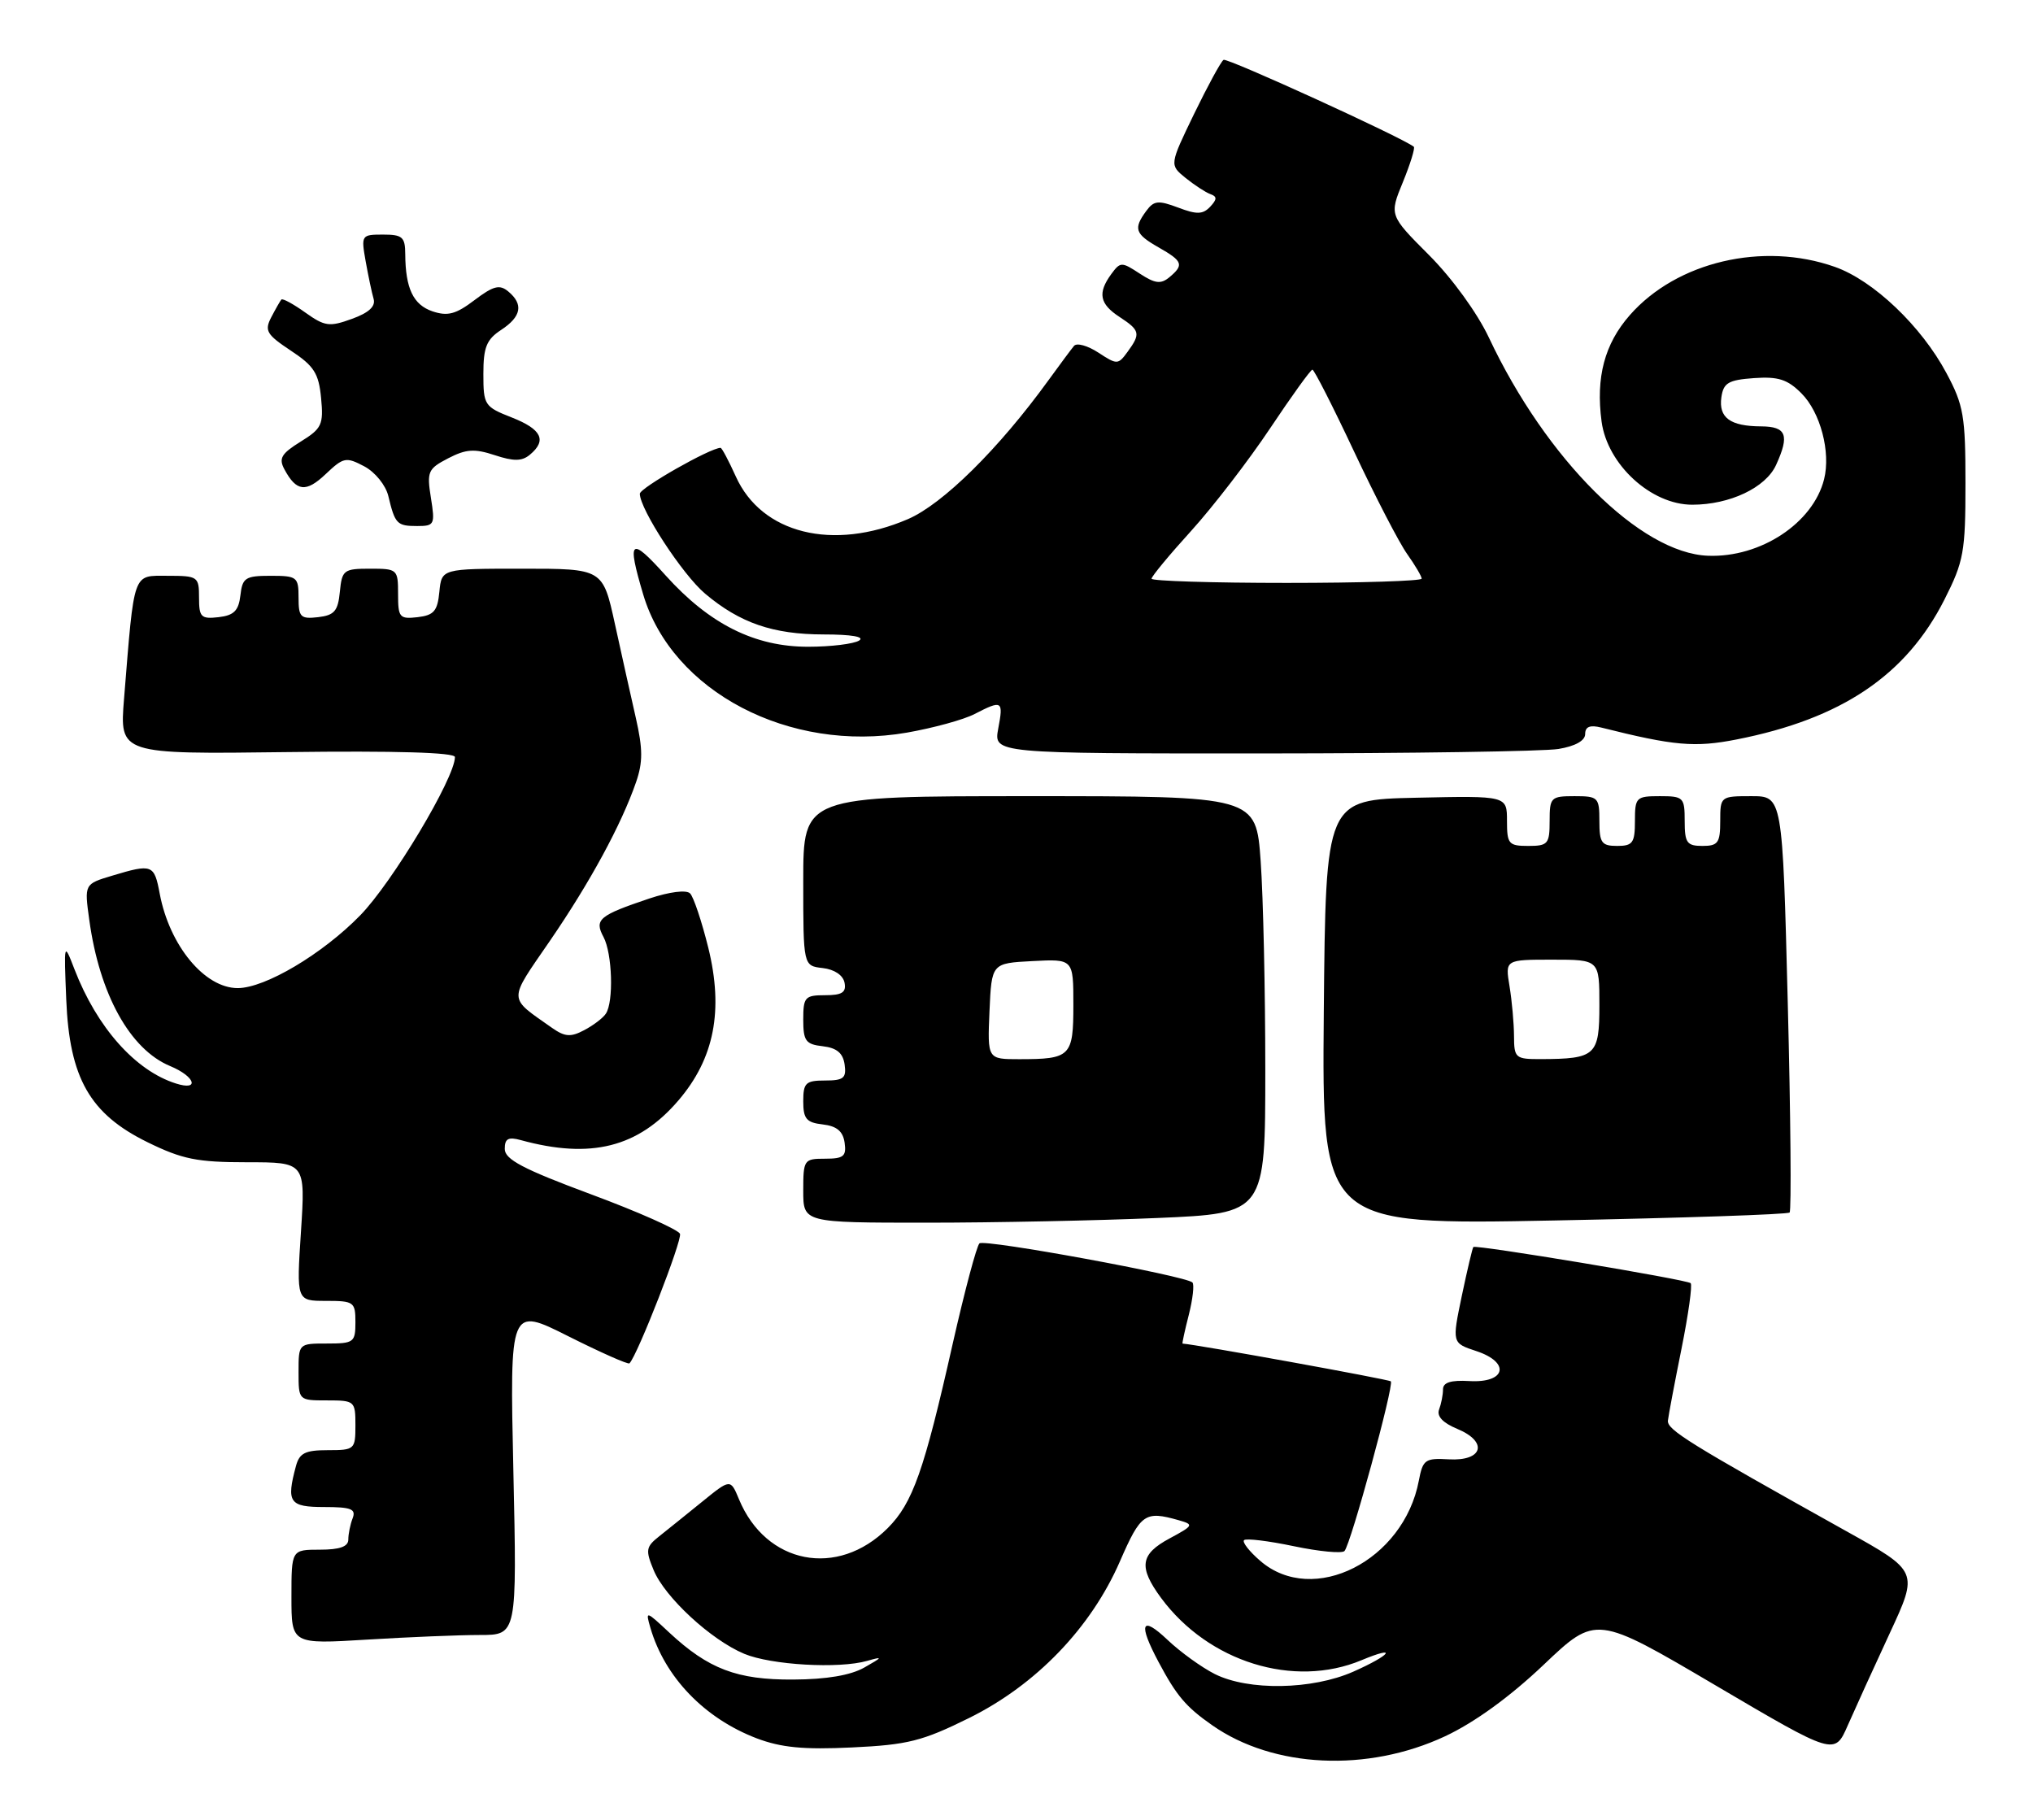 <?xml version="1.0" encoding="UTF-8" standalone="no"?>
<!DOCTYPE svg PUBLIC "-//W3C//DTD SVG 1.1//EN" "http://www.w3.org/Graphics/SVG/1.1/DTD/svg11.dtd" >
<svg xmlns="http://www.w3.org/2000/svg" xmlns:xlink="http://www.w3.org/1999/xlink" version="1.1" viewBox="0 0 286 256">
 <g >
 <path fill="currentColor"
d=" M 203.29 244.25 C 207.45 242.30 212.41 238.70 217.15 234.20 C 224.53 227.19 224.53 227.19 241.31 237.07 C 258.09 246.95 258.09 246.95 259.94 242.72 C 260.96 240.40 263.61 234.57 265.84 229.77 C 269.89 221.05 269.89 221.05 259.69 215.37 C 237.52 203.00 234.51 201.13 234.64 199.84 C 234.72 199.10 235.58 194.56 236.55 189.74 C 237.52 184.92 238.10 180.77 237.84 180.51 C 237.35 180.01 207.66 175.07 207.27 175.42 C 207.15 175.53 206.42 178.61 205.65 182.27 C 204.26 188.93 204.26 188.93 207.68 190.06 C 212.53 191.66 211.85 194.58 206.71 194.28 C 204.11 194.13 203.00 194.47 203.00 195.45 C 203.00 196.21 202.75 197.48 202.45 198.28 C 202.09 199.22 202.97 200.16 204.99 201.00 C 209.39 202.82 208.63 205.57 203.81 205.29 C 200.49 205.10 200.16 205.33 199.60 208.29 C 197.47 219.55 184.75 226.00 177.31 219.59 C 175.76 218.26 174.73 216.94 175.01 216.66 C 175.29 216.38 178.44 216.76 182.01 217.51 C 185.58 218.26 188.79 218.56 189.14 218.19 C 190.03 217.23 196.15 194.82 195.66 194.32 C 195.37 194.04 168.37 189.14 166.36 189.01 C 166.28 189.00 166.67 187.18 167.24 184.96 C 167.80 182.74 168.03 180.70 167.75 180.41 C 166.81 179.48 138.52 174.28 137.79 174.91 C 137.40 175.25 135.71 181.59 134.03 189.01 C 130.00 206.93 128.40 211.44 124.88 214.97 C 117.82 222.02 107.76 220.07 103.96 210.91 C 102.76 208.02 102.76 208.02 98.77 211.26 C 96.58 213.04 93.85 215.23 92.72 216.13 C 90.86 217.60 90.79 218.07 91.95 220.87 C 93.53 224.70 100.03 230.70 104.70 232.65 C 108.49 234.23 118.02 234.78 122.00 233.64 C 124.24 233.00 124.20 233.10 121.59 234.58 C 119.67 235.67 116.27 236.25 111.59 236.27 C 103.68 236.32 99.66 234.79 94.13 229.64 C 90.85 226.57 90.79 226.56 91.50 229.00 C 93.52 235.93 99.09 241.72 106.43 244.53 C 109.88 245.84 113.03 246.15 119.88 245.82 C 127.70 245.45 129.76 244.93 136.31 241.69 C 145.74 237.03 153.48 229.00 157.56 219.62 C 160.48 212.92 161.07 212.51 165.80 213.85 C 167.98 214.47 167.93 214.59 164.55 216.41 C 160.39 218.64 160.14 220.44 163.34 224.79 C 170.00 233.80 182.00 237.53 191.53 233.55 C 196.73 231.38 195.71 232.80 190.38 235.16 C 184.59 237.72 175.62 237.87 170.89 235.49 C 169.03 234.55 166.04 232.39 164.25 230.69 C 160.56 227.19 160.08 228.35 162.98 233.79 C 165.52 238.56 166.82 240.10 170.52 242.69 C 179.13 248.73 192.36 249.36 203.29 244.25 Z  M 67.52 230.00 C 72.73 230.00 72.73 230.00 72.22 206.92 C 71.71 183.83 71.71 183.83 79.96 187.98 C 84.50 190.26 88.36 191.97 88.55 191.79 C 89.68 190.66 96.00 174.45 95.66 173.57 C 95.42 172.98 89.78 170.47 83.12 168.00 C 73.59 164.46 71.01 163.10 71.01 161.63 C 71.00 160.18 71.50 159.90 73.25 160.38 C 83.12 163.09 89.78 161.42 95.45 154.79 C 100.49 148.90 101.81 142.13 99.64 133.32 C 98.72 129.61 97.57 126.17 97.08 125.68 C 96.55 125.15 94.20 125.45 91.34 126.40 C 84.26 128.78 83.58 129.35 84.90 131.81 C 86.14 134.13 86.35 140.93 85.23 142.60 C 84.83 143.21 83.46 144.25 82.18 144.92 C 80.29 145.92 79.47 145.86 77.68 144.61 C 71.41 140.19 71.43 140.99 77.35 132.37 C 82.99 124.15 87.41 116.02 89.48 110.03 C 90.45 107.23 90.44 105.35 89.45 101.00 C 88.76 97.97 87.43 92.01 86.50 87.75 C 84.80 80.00 84.80 80.00 73.46 80.00 C 62.13 80.00 62.13 80.00 61.81 83.25 C 61.55 85.96 61.04 86.55 58.75 86.82 C 56.20 87.11 56.00 86.87 56.00 83.57 C 56.00 80.08 55.91 80.00 52.06 80.00 C 48.35 80.00 48.11 80.19 47.81 83.25 C 47.55 85.96 47.04 86.55 44.75 86.82 C 42.28 87.10 42.00 86.82 42.00 84.07 C 42.00 81.16 41.79 81.00 38.07 81.00 C 34.52 81.00 34.10 81.27 33.82 83.75 C 33.57 85.91 32.91 86.57 30.75 86.82 C 28.28 87.10 28.00 86.82 28.00 84.07 C 28.00 81.11 27.84 81.00 23.59 81.00 C 18.62 81.00 18.92 80.15 17.45 98.30 C 16.82 106.10 16.82 106.10 40.41 105.80 C 55.67 105.61 64.00 105.85 64.00 106.50 C 63.99 109.44 55.18 124.16 50.66 128.78 C 45.36 134.21 37.29 139.00 33.44 139.00 C 28.78 139.00 23.84 133.01 22.47 125.72 C 21.70 121.60 21.42 121.49 15.80 123.18 C 11.86 124.36 11.86 124.36 12.56 129.41 C 14.00 139.88 18.29 147.63 23.94 149.97 C 27.46 151.43 28.14 153.50 24.75 152.42 C 19.04 150.62 13.64 144.54 10.48 136.36 C 8.99 132.50 8.99 132.51 9.32 140.62 C 9.77 151.66 12.64 156.70 20.75 160.68 C 25.65 163.08 27.72 163.50 34.74 163.50 C 42.97 163.50 42.97 163.50 42.34 173.25 C 41.70 183.00 41.70 183.00 45.85 183.00 C 49.79 183.00 50.00 183.15 50.00 186.00 C 50.00 188.83 49.78 189.00 46.00 189.00 C 42.00 189.00 42.00 189.00 42.00 193.00 C 42.00 197.00 42.00 197.00 46.00 197.00 C 49.90 197.00 50.00 197.08 50.00 200.50 C 50.00 203.90 49.89 204.00 46.12 204.00 C 42.93 204.00 42.12 204.41 41.63 206.25 C 40.26 211.35 40.71 212.00 45.61 212.00 C 49.40 212.00 50.11 212.28 49.61 213.58 C 49.27 214.45 49.00 215.80 49.00 216.58 C 49.00 217.57 47.79 218.00 45.00 218.00 C 41.00 218.00 41.00 218.00 41.00 224.65 C 41.00 231.30 41.00 231.30 51.66 230.65 C 57.52 230.29 64.66 230.00 67.52 230.00 Z  M 162.84 171.34 C 178.00 170.69 178.00 170.69 178.00 150.50 C 178.00 139.39 177.71 126.19 177.35 121.15 C 176.70 112.00 176.70 112.00 144.85 112.00 C 113.00 112.00 113.00 112.00 113.00 123.93 C 113.00 135.87 113.00 135.87 115.74 136.18 C 117.39 136.37 118.61 137.19 118.81 138.25 C 119.07 139.61 118.46 140.00 116.07 140.00 C 113.24 140.00 113.00 140.27 113.00 143.43 C 113.00 146.44 113.35 146.91 115.75 147.18 C 117.72 147.41 118.59 148.14 118.82 149.75 C 119.09 151.66 118.68 152.00 116.07 152.00 C 113.34 152.00 113.00 152.33 113.00 154.93 C 113.00 157.39 113.45 157.92 115.75 158.18 C 117.72 158.41 118.59 159.14 118.82 160.75 C 119.09 162.66 118.68 163.00 116.07 163.00 C 113.10 163.00 113.00 163.14 113.00 167.50 C 113.00 172.00 113.00 172.00 130.34 172.00 C 139.88 172.00 154.50 171.70 162.84 171.34 Z  M 251.76 170.57 C 252.02 170.31 251.91 157.02 251.50 141.05 C 250.76 112.00 250.76 112.00 246.38 112.00 C 242.04 112.00 242.00 112.03 242.00 115.50 C 242.00 118.57 241.69 119.00 239.50 119.00 C 237.31 119.00 237.00 118.57 237.00 115.50 C 237.00 112.17 236.83 112.00 233.50 112.00 C 230.17 112.00 230.00 112.17 230.00 115.50 C 230.00 118.57 229.69 119.00 227.50 119.00 C 225.31 119.00 225.00 118.57 225.00 115.50 C 225.00 112.17 224.83 112.00 221.50 112.00 C 218.17 112.00 218.00 112.17 218.00 115.50 C 218.00 118.72 217.76 119.00 215.00 119.00 C 212.23 119.00 212.00 118.73 212.00 115.47 C 212.00 111.94 212.00 111.94 199.25 112.22 C 186.50 112.50 186.50 112.50 186.23 142.41 C 185.97 172.32 185.97 172.32 218.63 171.69 C 236.59 171.34 251.50 170.84 251.76 170.57 Z  M 219.25 105.36 C 221.61 104.97 223.00 104.19 223.00 103.26 C 223.00 102.22 223.68 101.95 225.27 102.35 C 235.50 104.92 238.43 105.18 244.32 104.02 C 259.06 101.12 268.15 95.00 273.54 84.35 C 276.26 78.97 276.50 77.65 276.50 68.00 C 276.50 58.54 276.24 57.00 273.83 52.50 C 270.31 45.89 263.55 39.45 258.12 37.54 C 247.99 33.97 235.88 36.82 229.29 44.32 C 225.72 48.38 224.48 53.08 225.31 59.31 C 226.13 65.36 232.27 71.00 238.06 71.00 C 243.35 71.00 248.41 68.60 249.86 65.40 C 251.78 61.20 251.31 60.00 247.75 59.98 C 243.40 59.96 241.76 58.76 242.16 55.89 C 242.45 53.86 243.14 53.45 246.74 53.19 C 250.15 52.95 251.46 53.36 253.42 55.33 C 256.09 58.00 257.57 63.59 256.61 67.42 C 255.06 73.59 247.67 78.46 240.29 78.18 C 230.78 77.83 217.52 64.63 209.46 47.50 C 207.82 44.02 204.29 39.15 201.04 35.89 C 195.44 30.28 195.44 30.28 197.36 25.61 C 198.41 23.04 199.10 20.80 198.89 20.64 C 197.19 19.31 172.64 8.10 172.13 8.42 C 171.77 8.64 169.91 12.06 167.99 16.01 C 164.52 23.19 164.52 23.19 166.77 25.02 C 168.01 26.02 169.58 27.05 170.26 27.30 C 171.24 27.65 171.23 28.03 170.24 29.09 C 169.21 30.17 168.36 30.20 165.74 29.20 C 162.94 28.15 162.33 28.21 161.25 29.68 C 159.42 32.17 159.67 32.91 162.99 34.80 C 166.40 36.74 166.59 37.26 164.51 39.00 C 163.30 40.00 162.50 39.90 160.34 38.49 C 157.78 36.81 157.61 36.82 156.33 38.56 C 154.39 41.22 154.68 42.75 157.50 44.59 C 160.39 46.48 160.49 46.94 158.62 49.50 C 157.29 51.32 157.15 51.33 154.51 49.60 C 153.01 48.62 151.47 48.19 151.09 48.66 C 150.70 49.12 149.09 51.30 147.49 53.50 C 140.50 63.15 132.64 70.91 127.72 73.03 C 117.16 77.57 107.14 75.08 103.51 67.02 C 102.51 64.81 101.55 63.00 101.37 63.00 C 99.93 63.00 90.00 68.65 90.01 69.46 C 90.03 71.66 96.03 80.85 99.19 83.51 C 104.09 87.64 108.74 89.24 115.86 89.25 C 119.79 89.25 121.70 89.58 120.86 90.11 C 120.11 90.58 116.90 90.98 113.72 90.98 C 106.20 91.00 99.82 87.81 93.64 80.95 C 88.66 75.41 88.17 75.83 90.48 83.61 C 94.54 97.29 111.05 105.94 127.59 103.06 C 131.29 102.41 135.58 101.24 137.11 100.44 C 140.99 98.44 141.18 98.55 140.43 102.50 C 139.78 106.00 139.78 106.00 177.64 105.99 C 198.46 105.98 217.19 105.70 219.25 105.36 Z  M 60.62 70.03 C 60.03 66.34 60.20 65.95 63.05 64.47 C 65.56 63.17 66.75 63.09 69.60 64.03 C 72.27 64.91 73.42 64.90 74.54 63.97 C 76.97 61.95 76.21 60.39 72.00 58.73 C 68.15 57.22 68.00 56.99 68.00 52.60 C 68.00 48.85 68.44 47.76 70.50 46.41 C 73.35 44.54 73.67 42.80 71.50 41.00 C 70.28 39.98 69.41 40.21 66.75 42.22 C 64.13 44.21 62.98 44.51 60.85 43.80 C 58.14 42.88 57.04 40.58 57.01 35.75 C 57.00 33.34 56.61 33.00 53.89 33.00 C 50.84 33.00 50.79 33.08 51.44 36.75 C 51.81 38.81 52.31 41.20 52.56 42.05 C 52.86 43.10 51.89 44.00 49.50 44.86 C 46.34 46.01 45.69 45.92 42.94 43.96 C 41.26 42.76 39.75 41.94 39.58 42.14 C 39.41 42.34 38.77 43.46 38.16 44.63 C 37.18 46.52 37.50 47.06 40.92 49.33 C 44.18 51.48 44.84 52.52 45.17 55.99 C 45.53 59.74 45.27 60.29 42.29 62.13 C 39.58 63.81 39.18 64.48 40.01 66.02 C 41.70 69.17 43.05 69.32 45.83 66.68 C 48.32 64.32 48.68 64.25 51.24 65.60 C 52.77 66.41 54.26 68.25 54.63 69.78 C 55.57 73.71 55.84 74.00 58.69 74.00 C 61.12 74.00 61.22 73.79 60.62 70.03 Z  M 139.20 142.25 C 139.50 135.50 139.50 135.50 145.25 135.20 C 151.00 134.90 151.00 134.90 151.00 141.34 C 151.00 148.62 150.63 149.00 143.37 149.00 C 138.91 149.00 138.91 149.00 139.20 142.25 Z  M 212.99 145.75 C 212.98 143.96 212.70 140.81 212.36 138.75 C 211.74 135.00 211.74 135.00 218.37 135.00 C 225.00 135.00 225.00 135.00 225.00 141.38 C 225.00 148.49 224.50 148.96 216.75 148.99 C 213.19 149.00 213.00 148.84 212.99 145.75 Z  M 162.00 81.41 C 162.00 81.08 164.52 78.04 167.59 74.66 C 170.66 71.27 175.65 64.79 178.68 60.25 C 181.71 55.71 184.38 52.00 184.63 52.00 C 184.87 52.00 187.52 57.19 190.50 63.54 C 193.48 69.88 196.84 76.37 197.96 77.94 C 199.08 79.52 200.00 81.08 200.00 81.40 C 200.00 81.73 191.45 82.00 181.00 82.00 C 170.55 82.00 162.00 81.73 162.00 81.41 Z "/>
</g>
</svg>